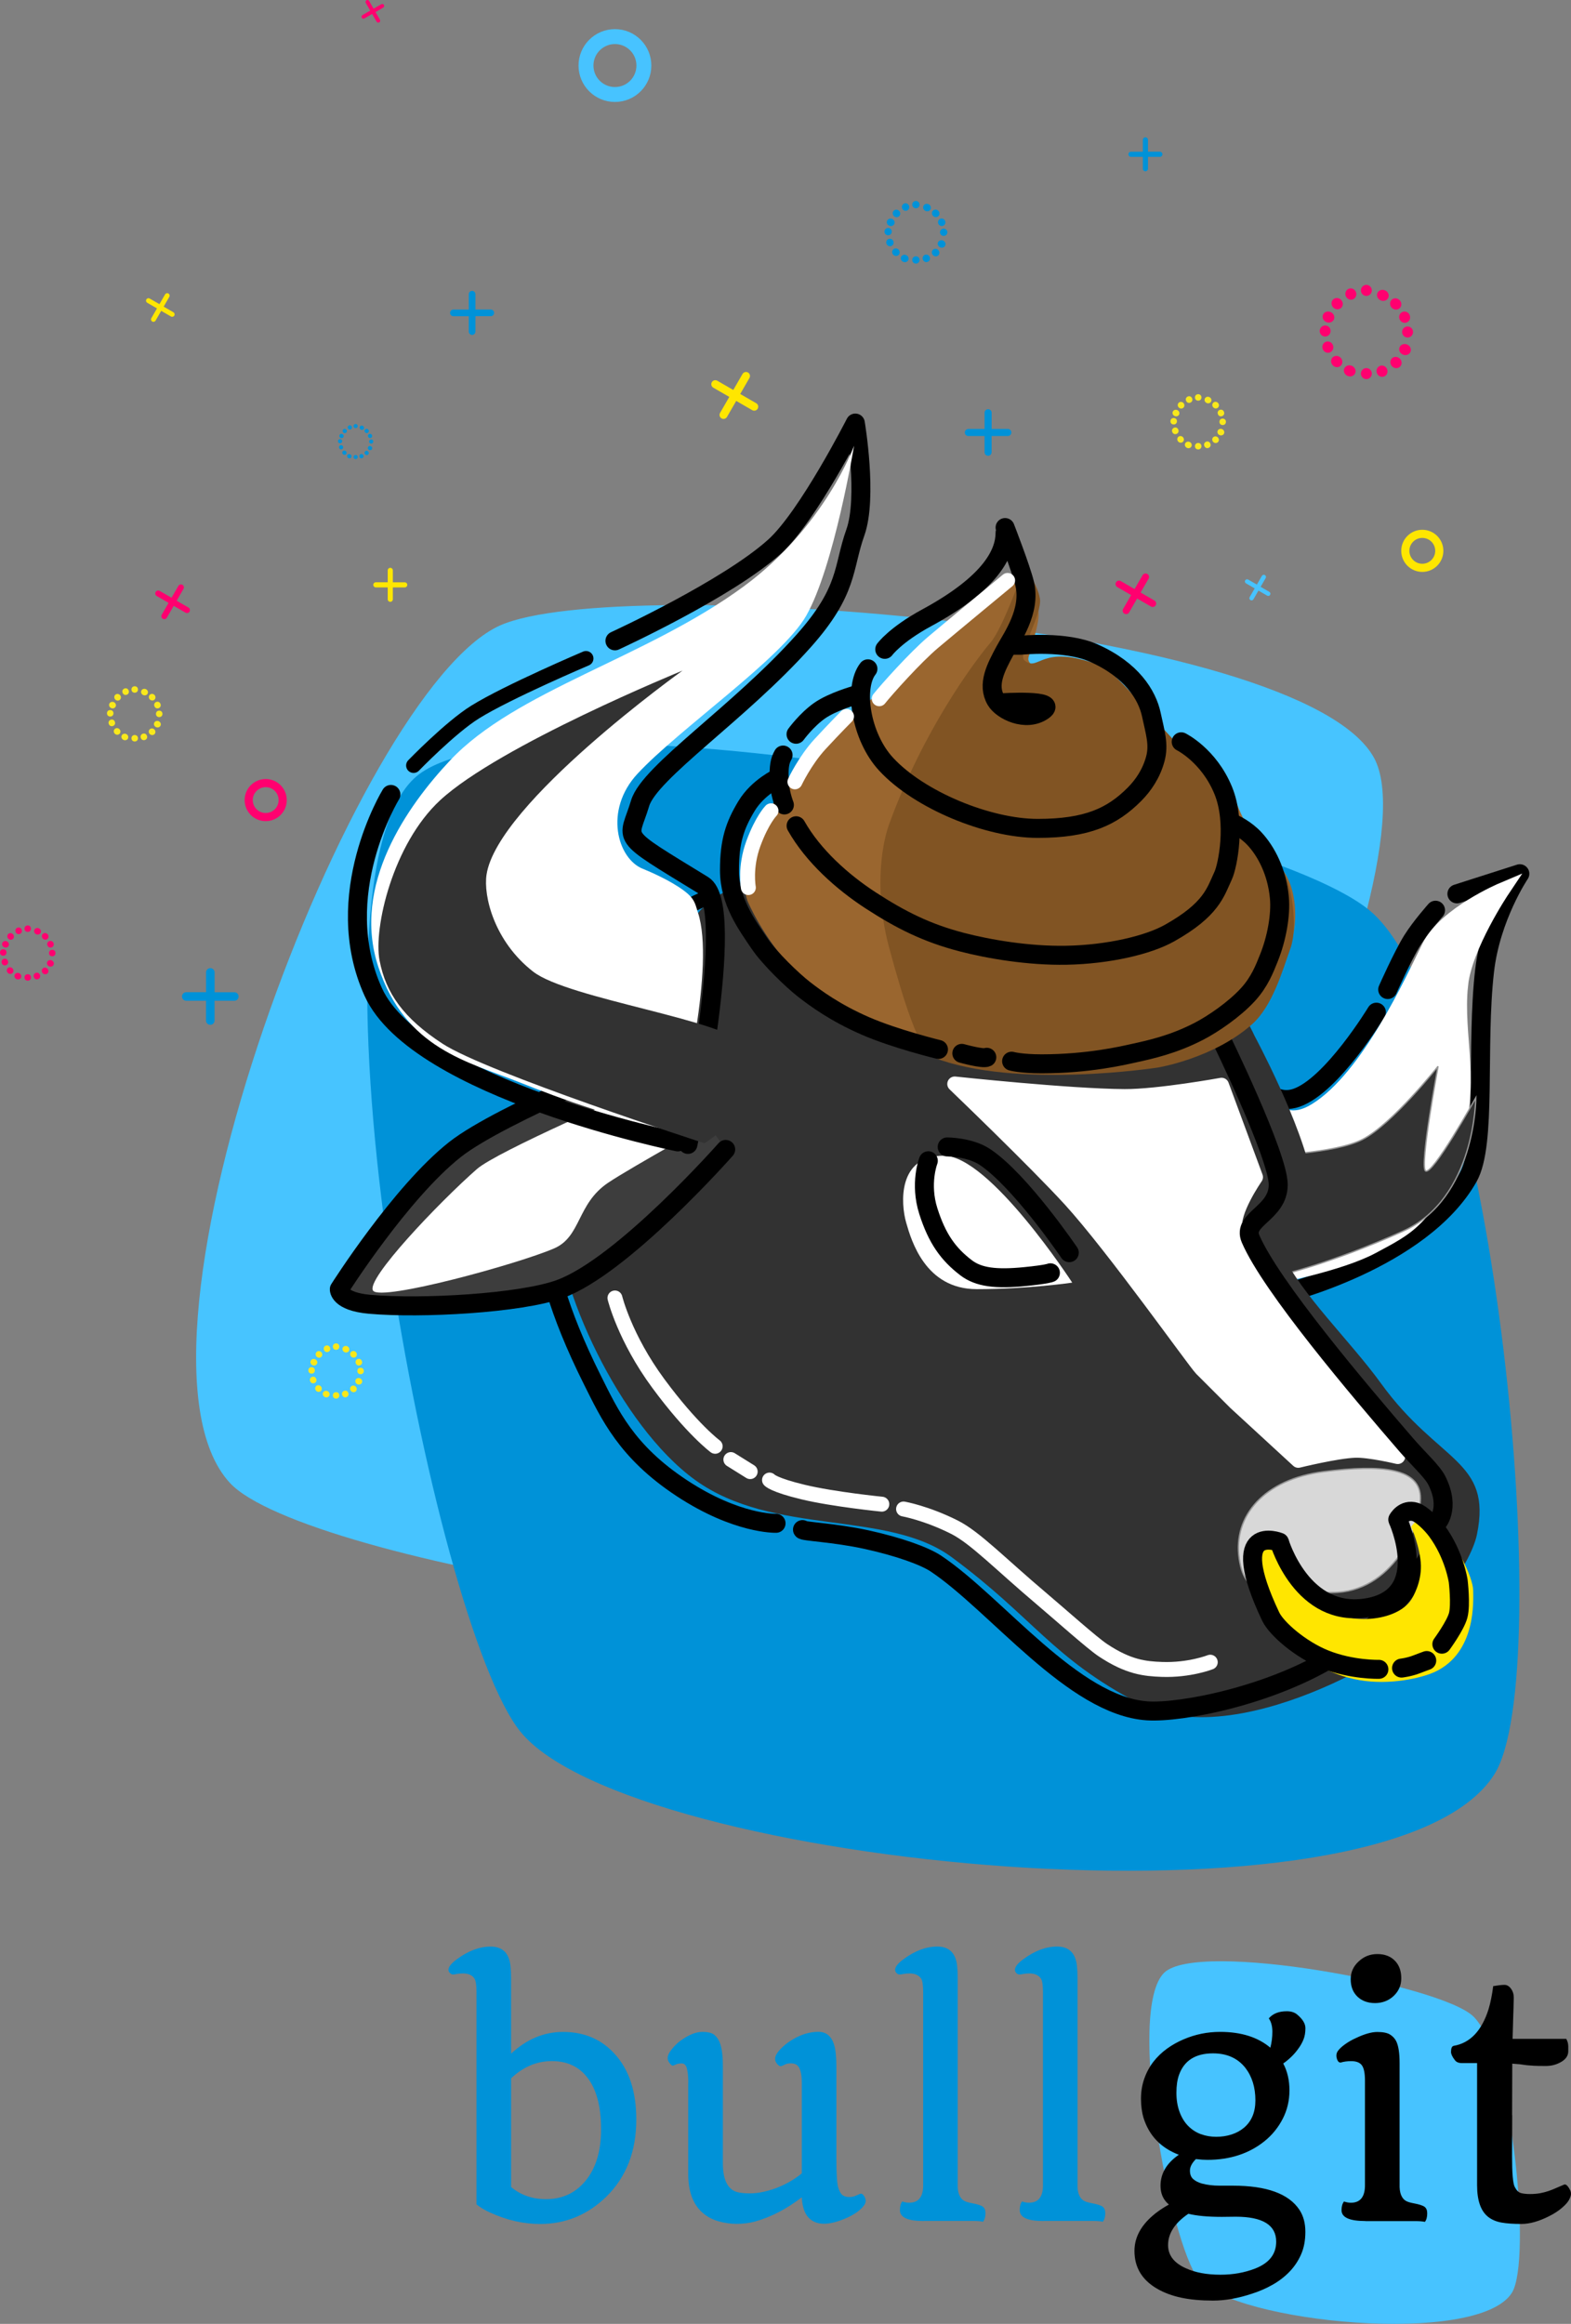 <svg xmlns="http://www.w3.org/2000/svg" viewBox="0 0 1158.446 1713.013">
  <rect x="0" y="0" width="1158.446" height="1713.013" fill="#808080" stroke="none"/>
  <g fill="none" fill-rule="evenodd">
    <path fill="#47c4ff" d="M368.873 460.983c-107.616 47.8-291.046 532.623-199.386 632.088 54.114 58.72 489.264 132.37 586.103 71.98 82.716-51.57 305.43-519.44 257.57-606.48-54.147-98.47-557.055-136.32-644.287-97.58z" />
    <path fill="#0092d8" d="M383.737 1276.458c80.292 99.33 639.727 155.405 718.2 31.45 46.33-73.178 1.33-549.752-89.118-634.257-77.26-72.18-629.96-174.17-707.72-99.59-87.98 84.37 13.55 621.89 78.63 702.4z" />
    <path fill="#47c3ff" d="M883.834 1680.027c25.824 31.948 205.76 49.985 231 10.116 14.9-23.537.427-176.82-28.664-204-24.85-23.217-202.617-56.022-227.628-32.034-28.295 27.13 4.36 200.02 25.292 225.91z" />
    <path stroke="#000" stroke-width="14" d="M945.317 954s102.626-24.937 137.35-86.297c13.845-24.463 5.604-96.425 12.066-152.184 4.62-39.87 25.985-71.46 25.985-71.46l-46.4 14.84m-15.77 12.062s-10.92 12.255-17.17 22.27c-7.06 11.33-18.09 36.19-18.09 36.19m-8.35 16.704s-32.73 54.042-58.92 63.1c-23.98 8.3-33.71-26.29-43.16-11.134-8.9 14.27 4.37 26.75 6.5 51.5 2.6 30.236-11.9 33.66-6.49 59.856 5.4 26.194 31.55 43.615 31.55 43.615" stroke-linecap="round" stroke-linejoin="round" />
    <path fill="#fff" stroke="#fff" stroke-width="11" d="M1077.1 725.726c2.94-28.245 30.626-69.596 30.626-69.596s-41.77 17.63-53.83 41.75c-12.07 24.12-44.55 96.5-83.53 120.63-33.87 20.96-42.69-25.99-51.97-9.28-2.84 5.11 17.68 20.7 20.41 38.97 2.99 19.95-14.28 38.02-12.07 57.53 2.38 20.98 12.06 35.26 12.06 35.26s49.13-9.26 73.19-22.27c25.13-13.59 41.6-20.16 58.59-70.53 16.98-50.37 2.32-82.38 6.49-122.49z" />
    <path fill="#323232" stroke="#979797" d="M922.117 907.605c-4.085-18.112 11.136-55.677 11.136-55.677s51.08-1.444 71.575-12.064c21.89-11.34 55.57-53.82 55.57-53.82s-13.66 73.368-9.28 77.02c4.9 4.08 37.12-53.822 37.12-53.822s0 74.24-53.82 98.37c-53.82 24.13-90.95 32.48-90.95 32.48s-18.31-19.04-21.34-32.48z" />
    <path fill="#323232" d="M409.835 869.34c3.327-23.443 16.245-78.387 42.393-123.41 18.26-31.44 49.73-56.07 60.3-70.12 25.4-33.76 62.69-21.187 67.83-23.372 19.78-8.414 198.41 3.802 259.07 23.373 54.28 17.52 85.73 87.89 85.73 87.89s35.01 64.94 42.39 105.65c3.61 19.87-27.32 42.807-21.66 55.16 13.4 29.298 49.78 63.918 72.54 95.36 42.42 58.59 81.96 56.1 70.66 111.26-4.62 22.565-36.8 67.09-70.65 90.686-4.68 3.268-21.87 13.466-44.9 23.22-38.71 16.396-93.93 31.54-134.09 10.44-64.06-33.66-76.9-62.65-137.54-107.516-47.76-35.34-131.44-15.148-189.35-57.03-55.58-40.2-102.68-143.045-102.68-197.27" />
    <path fill="#fff" stroke="#fff" stroke-width="11" d="M885.923 1008.75c-4.64-4.64-65.154-89.997-96.517-124.344-25.81-28.256-85.39-85.37-85.39-85.37s84.54 9.086 125.28 9.278c24.83.117 71.46-8.35 71.46-8.35l25.05 67.74s-18.32 26.38-14.85 38.045c7.66 25.76 48.26 74.23 48.26 74.23l71.46 93.72s-21-5.04-31.56-4.64c-13.89.53-41.77 7.42-41.77 7.42l-46.4-42.68-25.06-25.05z" stroke-linecap="round" stroke-linejoin="round" />
    <path fill="#fff" d="M720.244 950.29c37.817 0 70.403-4.82 70.403-4.82s-60.69-93.318-94.514-93.54c-34.64-.23-31.826 35.68-27.968 49.18 3.857 13.5 14.26 49.18 52.08 49.18z" />
    <path fill="#d8d8d8" stroke="#979797" d="M982.44 1173.927c43.822 0 64.963-47.56 64.963-69.596s-27.842-25.05-71.46-19.48c-43.618 5.57-66.82 32.48-62.18 64.03 4.64 31.56 24.854 25.06 68.676 25.06z" />
    <g stroke="#000" stroke-linecap="round" stroke-linejoin="round">
      <path stroke-width="11" d="M524.913 660.77s-29.698 6.495-64.036 50.11c-34.337 43.613-45.474 90.94-45.474 90.94m-2.784 18.557l-5.57 31.55" />
      <path stroke-width="14" d="M405.195 872.343c0 7.423-20.417 40.83 31.553 144.76 12.76 25.506 25.06 52.893 65.9 79.804 40.84 26.91 69.61 25.983 69.61 25.983m19.49 4.63c0 1.4 23.45 2.18 47.33 7.42 23.7 5.2 42.69 12.06 51.05 17.63 44.49 29.66 101.29 104.95 155.91 108.57 24.88 1.65 92.37-11.33 140.14-41.76 42.91-27.34 67.75-72.38 67.75-72.38m-154.06-382.31s42.69 87.22 42.69 108.57c0 21.34-26.76 25.12-20.41 39.9 15 34.95 79.81 111.35 115.07 152.18 8.52 9.85 18.94 19.32 22.28 25.98 10.5 20.92 0 31.55 0 31.55" />
    </g>
    <path fill="#ffe600" d="M1057.764 1232.527c-10.27 4.697-33.41 9.725-55.212 5.975-22.672-3.9-44.075-16.93-57.59-30.79-13.743-14.08-22.372-51.01-19.516-58.82 2.85-7.81 13.5-9.84 16.65-7.81 4.08 2.63 4.51 11.37 9.04 19.3 4.97 8.72 14.15 16.8 21.42 22.52 21.07 16.6 57.74 12.27 68.06-3.71 1.32-2.03 7.46-12.39 7.14-25.24-.33-13-7.14-28.49-7.14-28.49s5.92-9.57 12.85-5.05c20.47 13.33 32.84 43.26 32.84 51.94 0 6.89 2.7 45.91-28.56 60.21z" />
    <path stroke="#000" stroke-width="14" d="M943.46 1136.81s-39.905-15.776-6.495 54.75c4.294 9.06 22.023 24.356 39.906 31.55 19.91 8.003 39.91 7.422 39.91 7.422m16.71-.92s5.7-.65 11.14-2.78c3.23-1.27 7.43-2.78 7.43-2.78m-21.34-103.93s4.35-8.22 13-5.56c4.19 1.29 11.54 8.18 15.78 13.92 13 17.63 15.78 37.12 15.78 37.12s2.05 17.2 0 25.06c-1.97 7.6-12.06 21.34-12.06 21.34" stroke-linecap="round" />
    <path stroke="#000" stroke-width="14" d="M943.46 1136.81s16.706 56.604 64.965 48.252c48.258-8.35 22.273-64.95 22.273-64.95" />
    <path fill="#3d3d3d" stroke="#000" stroke-width="14" d="M535.123 847.288s-76.1 86.3-122.502 103.003c-28.96 10.43-102.07 14.56-140.13 11.14-22.91-2.06-22.28-11.13-22.28-11.13s45.19-71.35 85.38-103c34.05-26.81 148.48-72.38 148.48-72.38" stroke-linecap="round" stroke-linejoin="round" />
    <path fill="#fff" d="M533.284 804.115c8.31 3.52 0 18.713 0 18.713s-68.315 37.833-84.997 49.123c-23.04 15.59-19.606 39.67-39.77 48.34-26.84 11.56-127.104 38.99-133.342 31.19-6.238-7.79 48.68-65.29 76.42-89.66 15.148-13.31 118.526-57.7 118.526-57.7s49.38-5.83 63.17 0z" />
    <path stroke="#000" stroke-width="14" d="M684.537 855.64s-6.497 16.703 0 37.118c6.496 20.415 14.762 31.763 27.84 41.757 9.207 7.035 22.003 8.653 43.62 6.496 16.158-1.61 18.56-2.78 18.56-2.78m-76.1-92.79s16.705 0 27.842 7.43c26.17 17.45 62.18 70.526 62.18 70.526m-288.63-81.66s-192.1-38.99-224.59-110.44c-32.48-71.45 12.992-145.686 12.992-145.686" stroke-linecap="round" stroke-linejoin="round" />
    <path stroke="#000" stroke-width="11" d="M304.967 564.263s27.19-28.096 45.473-39.438c24.098-14.95 81.668-39.438 81.668-39.438" stroke-linecap="round" stroke-linejoin="round" />
    <path stroke="#000" stroke-width="14" d="M453.453 472.396s83.145-38.154 117.862-69.597c24.368-22.07 59.395-90.94 59.395-90.94s9.28 54.75 0 80.73c-9.28 25.99-4.868 42.59-38.05 79.81-47.255 53.01-113.773 96.69-120.646 119.71-8.525 28.55-17.583 21.09 46.402 60.32 25.72 15.78-11.14 191.16-11.14 191.16" stroke-linecap="round" stroke-linejoin="round" />
    <path fill="#fff" d="M470.157 570.295c30.584-32.93 106.412-84.95 124.36-116.458 20.507-36.004 35.265-125.274 35.265-125.274s-21.48 59.803-81.668 103.93c-71.96 52.758-167.648 76.362-216.235 128.058-31.42 33.43-72.87 91.78-52.9 152.19 19.96 60.41 65.51 69.69 104.87 85.37 26.27 10.47 80 30.9 109.51 31.55 18.71.42 9.28-16.7 9.28-16.7s24.88-101.3 12.06-140.12c-1.68-5.07-2.07-9.2-7.43-13.92-7.92-6.97-22.44-14.13-33.41-18.56-18.398-7.42-28.86-42.99-3.718-70.06z" />
    <path fill="#323232" d="M326.31 769.34c32.756 21.378 193.08 73.38 193.08 73.38s54.226-32.42 29.785-71.85c-11.635-18.77-130.03-34.393-156.05-54.64-28.74-22.36-36.742-55.715-34.355-71.49 7.976-52.723 144.492-150.397 144.492-150.397s-135.02 55.07-178.795 95.633c-34.69 32.142-49.2 93.992-44.558 118.12 4.64 24.125 17.75 42.545 46.4 61.244z" />
    <g transform="translate(-18.713 -10.14)">
      <path fill="#0092d8" d="M369.288 238.348v-11.33c0-1.355-1.1-2.454-2.455-2.454-1.366 0-2.455 1.1-2.455 2.455v11.32h-11.33c-1.355 0-2.454 1.1-2.454 2.45 0 1.36 1.098 2.45 2.454 2.45h11.33v11.33c0 1.35 1.1 2.45 2.455 2.45 1.365 0 2.455-1.1 2.455-2.46v-11.33h11.33c1.355 0 2.454-1.1 2.454-2.46 0-1.37-1.1-2.46-2.455-2.46h-11.33zm495.942-116.36v-8.73c0-1.056-.847-1.904-1.892-1.904-1.054 0-1.894.852-1.894 1.904v8.73h-8.73c-1.056 0-1.904.848-1.904 1.894 0 1.053.852 1.893 1.904 1.893h8.73v8.73c0 1.056.848 1.904 1.894 1.904 1.053 0 1.893-.86 1.893-1.91v-8.73h8.73c1.06 0 1.91-.85 1.91-1.9 0-1.06-.85-1.9-1.9-1.9h-8.73zM749.927 326.363v-11.977c0-1.432-1.162-2.594-2.595-2.594-1.444 0-2.596 1.16-2.596 2.594v11.977H732.76c-1.433 0-2.595 1.162-2.595 2.596 0 1.44 1.16 2.59 2.594 2.59h11.97v11.97c0 1.43 1.16 2.59 2.59 2.59 1.44 0 2.59-1.16 2.59-2.6v-11.97h11.98c1.43 0 2.59-1.16 2.59-2.6 0-1.45-1.17-2.6-2.6-2.6H749.9z" />
      <path fill="#ffe600" d="M308.404 439.347v-8.73c0-1.056-.848-1.903-1.894-1.903-1.054 0-1.894.852-1.894 1.903v8.73h-8.73c-1.056 0-1.904.848-1.904 1.894 0 1.06.853 1.9 1.904 1.9h8.73v8.73c0 1.06.848 1.91 1.894 1.91 1.053 0 1.894-.85 1.894-1.9v-8.73h8.73c1.055 0 1.903-.84 1.903-1.89 0-1.05-.852-1.89-1.904-1.89h-8.73z" />
      <ellipse cx="472.166" cy="58.461" stroke="#47c3ff" stroke-width="11" rx="21.345" ry="21.343" />
      <ellipse cx="214.633" cy="599.921" stroke="#ff006f" stroke-width="6" rx="12.529" ry="12.527" />
      <ellipse cx="1067.508" cy="416.186" stroke="#ffe600" stroke-width="6" rx="12.529" ry="12.527" />
      <path fill="#ffe600" d="M564.547 300.552l6.81-11.795c.814-1.41.33-3.215-1.08-4.03-1.41-.814-3.217-.332-4.032 1.08l-6.81 11.794-11.794-6.81c-1.41-.81-3.21-.33-4.03 1.09-.81 1.41-.33 3.22 1.08 4.03l11.8 6.81-6.81 11.8c-.81 1.41-.33 3.22 1.08 4.03 1.41.82 3.22.34 4.03-1.08l6.81-11.79 11.8 6.81c1.41.82 3.22.33 4.03-1.08.82-1.41.34-3.21-1.08-4.03l-11.79-6.8z" />
      <path fill="#47c3ff" d="M948.312 442.656l3.715-6.435c.44-.76.176-1.74-.593-2.18-.774-.44-1.75-.18-2.192.58l-3.715 6.44-6.435-3.71c-.76-.44-1.745-.17-2.19.6-.446.78-.183 1.75.582 2.2l6.435 3.72-3.72 6.44c-.44.76-.18 1.75.59 2.19.77.45 1.75.19 2.19-.58l3.71-6.43 6.43 3.72c.76.44 1.74.18 2.19-.59.44-.77.18-1.75-.58-2.19l-6.44-3.71z" />
      <path fill="#ffe600" d="M139.408 236.153l4.15-7.19c.502-.87.207-1.97-.654-2.467-.867-.5-1.965-.2-2.465.667l-4.16 7.19-7.19-4.152c-.87-.5-1.97-.2-2.47.66-.5.87-.2 1.97.67 2.47l7.18 4.15-4.15 7.19c-.51.87-.21 1.97.65 2.47.87.5 1.96.2 2.46-.67l4.15-7.19 7.19 4.15c.87.51 1.97.21 2.47-.65.5-.86.2-1.96-.67-2.46l-7.19-4.15z" />
      <path fill="#0092d8" d="M176.956 741.525v-14.567c0-1.743-1.414-3.156-3.157-3.156-1.74 0-3.16 1.413-3.16 3.156v14.567h-14.57c-1.75 0-3.16 1.413-3.16 3.156 0 1.74 1.41 3.16 3.15 3.16h14.56v14.57c0 1.75 1.41 3.16 3.15 3.16s3.15-1.41 3.15-3.15v-14.57h14.57c1.74 0 3.15-1.41 3.15-3.15s-1.42-3.15-3.16-3.15h-14.56z" />
      <path fill="#ff006f" d="M859.784 446.912l5.895-10.21c.7-1.222.28-2.785-.94-3.49-1.23-.71-2.79-.288-3.49.934l-5.9 10.21-10.21-5.895c-1.22-.7-2.79-.28-3.49.94-.71 1.23-.29 2.79.93 3.49l10.21 5.9L846.9 459c-.705 1.22-.286 2.784.936 3.49 1.23.71 2.785.287 3.49-.934l5.896-10.21 10.21 5.894c1.22.704 2.784.286 3.49-.937.71-1.23.287-2.784-.935-3.49l-10.21-5.894zM295.614 19.025l5.696-3.29c.674-.388.907-1.26.514-1.94-.396-.686-1.26-.917-1.938-.526l-5.697 3.28-3.29-5.7c-.39-.68-1.26-.91-1.94-.52-.69.39-.92 1.26-.53 1.94l3.29 5.69-5.7 3.29c-.68.39-.91 1.26-.52 1.94.39.68 1.26.91 1.94.52l5.69-3.29 3.29 5.69c.39.67 1.26.91 1.94.51.68-.4.91-1.26.52-1.94L295.59 19zM148.987 452.943l5.04-8.728c.602-1.044.244-2.38-.8-2.983-1.053-.607-2.38-.246-2.984.8l-5.04 8.726-8.727-5.04c-1.044-.6-2.38-.243-2.983.8-.607 1.053-.246 2.382.8 2.985l8.726 5.04-5.04 8.727c-.6 1.044-.25 2.38.8 2.983 1.05.607 2.38.245 2.98-.8l5.04-8.727 8.72 5.04c1.04.602 2.38.244 2.98-.8.6-1.053.24-2.38-.8-2.984l-8.73-5.04z" />
      <g fill="#f8e81c">
        <g transform="translate(97.597 515.877)">
          <ellipse cx="20.455" cy="2.51" rx="2.394" ry="2.383" />
          <ellipse cx="20.455" cy="38.467" rx="2.394" ry="2.383" />
          <ellipse cx="38.517" cy="20.489" rx="2.394" ry="2.383" />
          <ellipse cx="2.394" cy="20.055" rx="2.394" ry="2.383" />
        </g>
        <g transform="rotate(-45 692.47 161.012)">
          <ellipse cx="20.611" cy="2.671" rx="2.394" ry="2.511" />
          <ellipse cx="20.611" cy="38.629" rx="2.394" ry="2.511" />
          <ellipse cx="38.673" cy="20.65" rx="2.394" ry="2.511" />
          <ellipse cx="2.55" cy="20.217" rx="2.394" ry="2.511" />
        </g>
        <g transform="rotate(-22 1396.394 28.257)">
          <ellipse cx="20.72" cy="2.773" rx="2.394" ry="2.455" />
          <ellipse cx="20.72" cy="38.73" rx="2.394" ry="2.455" />
          <ellipse cx="38.782" cy="20.751" rx="2.394" ry="2.455" />
          <ellipse cx="2.659" cy="20.318" rx="2.394" ry="2.455" />
        </g>
        <g transform="rotate(-67 459.347 205.163)">
          <ellipse cx="20.662" cy="2.81" rx="2.394" ry="2.566" />
          <ellipse cx="20.662" cy="38.768" rx="2.394" ry="2.566" />
          <ellipse cx="38.723" cy="20.789" rx="2.394" ry="2.566" />
          <ellipse cx="2.6" cy="20.356" rx="2.394" ry="2.566" />
        </g>
      </g>
      <g fill="#f8e81c">
        <g transform="translate(246.084 1000.267)">
          <ellipse cx="20.455" cy="2.51" rx="2.394" ry="2.383" />
          <ellipse cx="20.455" cy="38.467" rx="2.394" ry="2.383" />
          <ellipse cx="38.517" cy="20.489" rx="2.394" ry="2.383" />
          <ellipse cx="2.394" cy="20.055" rx="2.394" ry="2.383" />
        </g>
        <g transform="rotate(-45 1351.426 223.967)">
          <ellipse cx="20.611" cy="2.671" rx="2.394" ry="2.511" />
          <ellipse cx="20.611" cy="38.629" rx="2.394" ry="2.511" />
          <ellipse cx="38.673" cy="20.65" rx="2.394" ry="2.511" />
          <ellipse cx="2.55" cy="20.217" rx="2.394" ry="2.511" />
        </g>
        <g transform="rotate(-22 2716.624 -111.5)">
          <ellipse cx="20.72" cy="2.773" rx="2.394" ry="2.455" />
          <ellipse cx="20.72" cy="38.73" rx="2.394" ry="2.455" />
          <ellipse cx="38.782" cy="20.751" rx="2.394" ry="2.455" />
          <ellipse cx="2.659" cy="20.318" rx="2.394" ry="2.455" />
        </g>
        <g transform="rotate(-67 899.508 335.188)">
          <ellipse cx="20.662" cy="2.81" rx="2.394" ry="2.566" />
          <ellipse cx="20.662" cy="38.768" rx="2.394" ry="2.566" />
          <ellipse cx="38.723" cy="20.789" rx="2.394" ry="2.566" />
          <ellipse cx="2.6" cy="20.356" rx="2.394" ry="2.566" />
        </g>
      </g>
      <g fill="#f8e81c">
        <g transform="translate(881.796 300.592)">
          <ellipse cx="20.455" cy="2.51" rx="2.394" ry="2.383" />
          <ellipse cx="20.455" cy="38.467" rx="2.394" ry="2.383" />
          <ellipse cx="38.517" cy="20.489" rx="2.394" ry="2.383" />
          <ellipse cx="2.394" cy="20.055" rx="2.394" ry="2.383" />
        </g>
        <g transform="rotate(-45 824.7 -893.242)">
          <ellipse cx="20.611" cy="2.671" rx="2.394" ry="2.511" />
          <ellipse cx="20.611" cy="38.629" rx="2.394" ry="2.511" />
          <ellipse cx="38.673" cy="20.65" rx="2.394" ry="2.511" />
          <ellipse cx="2.55" cy="20.217" rx="2.394" ry="2.511" />
        </g>
        <g transform="rotate(-22 1234.72 -2096.563)">
          <ellipse cx="20.72" cy="2.773" rx="2.394" ry="2.455" />
          <ellipse cx="20.72" cy="38.73" rx="2.394" ry="2.455" />
          <ellipse cx="38.782" cy="20.751" rx="2.394" ry="2.455" />
          <ellipse cx="2.659" cy="20.318" rx="2.394" ry="2.455" />
        </g>
        <g transform="rotate(-67 688.817 -494.877)">
          <ellipse cx="20.662" cy="2.81" rx="2.394" ry="2.566" />
          <ellipse cx="20.662" cy="38.768" rx="2.394" ry="2.566" />
          <ellipse cx="38.723" cy="20.789" rx="2.394" ry="2.566" />
          <ellipse cx="2.6" cy="20.356" rx="2.394" ry="2.566" />
        </g>
      </g>
      <g fill="#ff006f">
        <g transform="translate(18.713 692.187)">
          <ellipse cx="20.455" cy="2.51" rx="2.394" ry="2.383" />
          <ellipse cx="20.455" cy="38.467" rx="2.394" ry="2.383" />
          <ellipse cx="38.517" cy="20.489" rx="2.394" ry="2.383" />
          <ellipse cx="2.394" cy="20.055" rx="2.394" ry="2.383" />
        </g>
        <g transform="rotate(-45 865.855 344.39)">
          <ellipse cx="20.611" cy="2.671" rx="2.394" ry="2.511" />
          <ellipse cx="20.611" cy="38.629" rx="2.394" ry="2.511" />
          <ellipse cx="38.673" cy="20.65" rx="2.394" ry="2.511" />
          <ellipse cx="2.55" cy="20.217" rx="2.394" ry="2.511" />
        </g>
        <g transform="rotate(-22 1810.472 319.324)">
          <ellipse cx="20.72" cy="2.773" rx="2.394" ry="2.455" />
          <ellipse cx="20.72" cy="38.73" rx="2.394" ry="2.455" />
          <ellipse cx="38.782" cy="20.751" rx="2.394" ry="2.455" />
          <ellipse cx="2.659" cy="20.318" rx="2.394" ry="2.455" />
        </g>
        <g transform="rotate(-67 553.093 352.91)">
          <ellipse cx="20.662" cy="2.81" rx="2.394" ry="2.566" />
          <ellipse cx="20.662" cy="38.768" rx="2.394" ry="2.566" />
          <ellipse cx="38.723" cy="20.789" rx="2.394" ry="2.566" />
          <ellipse cx="2.6" cy="20.356" rx="2.394" ry="2.566" />
        </g>
      </g>
      <g fill="#ff006f">
        <g transform="translate(991.85 219.924)">
          <ellipse cx="34.413" cy="4.281" rx="4.027" ry="4.065" />
          <ellipse cx="34.413" cy="65.621" rx="4.027" ry="4.065" />
          <ellipse cx="64.8" cy="34.951" rx="4.027" ry="4.065" />
          <ellipse cx="4.027" cy="34.212" rx="4.027" ry="4.065" />
        </g>
        <g transform="rotate(-45 796.65 -1051.68)">
          <ellipse cx="34.676" cy="4.557" rx="4.027" ry="4.283" />
          <ellipse cx="34.676" cy="65.897" rx="4.027" ry="4.283" />
          <ellipse cx="65.062" cy="35.227" rx="4.027" ry="4.283" />
          <ellipse cx="4.289" cy="34.488" rx="4.027" ry="4.283" />
        </g>
        <g transform="rotate(-22 1096.31 -2404.915)">
          <ellipse cx="34.859" cy="4.73" rx="4.027" ry="4.187" />
          <ellipse cx="34.859" cy="66.069" rx="4.027" ry="4.187" />
          <ellipse cx="65.245" cy="35.4" rx="4.027" ry="4.187" />
          <ellipse cx="4.473" cy="34.661" rx="4.027" ry="4.187" />
        </g>
        <g transform="rotate(-67 697.13 -603.56)">
          <ellipse cx="34.76" cy="4.793" rx="4.027" ry="4.378" />
          <ellipse cx="34.76" cy="66.133" rx="4.027" ry="4.378" />
          <ellipse cx="65.146" cy="35.463" rx="4.027" ry="4.378" />
          <ellipse cx="4.374" cy="34.724" rx="4.027" ry="4.378" />
        </g>
      </g>
      <g fill="#0092d8">
        <g transform="translate(267.953 322.613)">
          <ellipse cx="12.995" cy="1.594" rx="1.521" ry="1.514" />
          <ellipse cx="12.995" cy="24.438" rx="1.521" ry="1.514" />
          <ellipse cx="24.47" cy="13.016" rx="1.521" ry="1.514" />
          <ellipse cx="1.521" cy="12.741" rx="1.521" ry="1.514" />
        </g>
        <g transform="rotate(-45 536.717 -148.873)">
          <ellipse cx="13.094" cy="1.697" rx="1.521" ry="1.595" />
          <ellipse cx="13.094" cy="24.541" rx="1.521" ry="1.595" />
          <ellipse cx="24.569" cy="13.119" rx="1.521" ry="1.595" />
          <ellipse cx="1.62" cy="12.844" rx="1.521" ry="1.595" />
        </g>
        <g transform="rotate(-22 976.925 -514.37)">
          <ellipse cx="13.164" cy="1.761" rx="1.521" ry="1.559" />
          <ellipse cx="13.164" cy="24.605" rx="1.521" ry="1.559" />
          <ellipse cx="24.638" cy="13.183" rx="1.521" ry="1.559" />
          <ellipse cx="1.689" cy="12.908" rx="1.521" ry="1.559" />
        </g>
        <g transform="rotate(-67 390.927 -27.8)">
          <ellipse cx="13.126" cy="1.785" rx="1.521" ry="1.63" />
          <ellipse cx="13.126" cy="24.629" rx="1.521" ry="1.63" />
          <ellipse cx="24.601" cy="13.207" rx="1.521" ry="1.63" />
          <ellipse cx="1.652" cy="12.932" rx="1.521" ry="1.63" />
        </g>
      </g>
      <g fill="#0092d8">
        <g transform="translate(670.89 158.12)">
          <ellipse cx="23.206" cy="2.847" rx="2.716" ry="2.703" />
          <ellipse cx="23.206" cy="43.64" rx="2.716" ry="2.703" />
          <ellipse cx="43.696" cy="23.243" rx="2.716" ry="2.703" />
          <ellipse cx="2.716" cy="22.752" rx="2.716" ry="2.703" />
        </g>
        <g transform="rotate(-45 550.083 -707.084)">
          <ellipse cx="23.383" cy="3.031" rx="2.716" ry="2.848" />
          <ellipse cx="23.383" cy="43.823" rx="2.716" ry="2.848" />
          <ellipse cx="43.873" cy="23.427" rx="2.716" ry="2.848" />
          <ellipse cx="2.892" cy="22.935" rx="2.716" ry="2.848" />
        </g>
        <g transform="rotate(-22 765.56 -1622.417)">
          <ellipse cx="23.506" cy="3.145" rx="2.716" ry="2.785" />
          <ellipse cx="23.506" cy="43.938" rx="2.716" ry="2.785" />
          <ellipse cx="43.996" cy="23.542" rx="2.716" ry="2.785" />
          <ellipse cx="3.016" cy="23.05" rx="2.716" ry="2.785" />
        </g>
        <g transform="rotate(-67 478.54 -403.974)">
          <ellipse cx="23.44" cy="3.188" rx="2.716" ry="2.911" />
          <ellipse cx="23.44" cy="43.98" rx="2.716" ry="2.911" />
          <ellipse cx="43.93" cy="23.584" rx="2.716" ry="2.911" />
          <ellipse cx="2.949" cy="23.092" rx="2.716" ry="2.911" />
        </g>
      </g>
    </g>
    <path fill="#9a662f" d="M952.684 655.858c-6.448-24.26-25.87-26.026-40.24-62.278-9.155-23.09-32.397-30.35-51.552-52.9-6.813-8.02-49.714-50.16-68.214-51.22-14.42-.83-27.98 4.83-32.57 0-3.43-3.62-1.18-5.53 0-10.23 2.11-8.39 6.08-20.13 5.75-26.96-.97-20.17-10.54-32.54-10.54-32.54s-73 53.54-95.81 80.87c-16.26 19.48-48.99 29.64-66.11 55.77-16.04 24.48-35.49 51.84-42.16 73.43-5.99 19.41 0 34.39 0 34.39s11.14 26.94 34.5 51.13c24.48 25.36 61.81 48.09 88.15 51.12 16.73 1.93 32.7 7.95 55.57 12.08 34.71 6.27 78.88 9.72 114.98 0 30.46-8.21 63.24-22.53 82.4-39.04 15.11-13.02 20.12-29.75 20.12-29.75s13.42-25.05 5.75-53.92z" />
    <path fill="#815423" d="M861.82 541.58c-19.69-21.087-39.902-46.99-50.938-51.18-44.073-16.73-44.633 5.65-55.57-3.716-5.036-4.31 13.524-34.515 11.497-45.547-2.12-11.495-11.5-23.238-11.5-23.238s-15.23 44.33-24.91 55.77c-12.35 14.58-49.83 65.06-74.74 133.85-6.41 17.7-10.54 52.05 0 91.09 10.54 39.04 22.38 76.88 32.57 80.85 61.01 23.72 165.753 7.43 165.753 7.43s40.48-6.58 68.99-31.606c15.44-13.556 22.74-39.95 28.75-56.7 5-13.925 2.16-48.714-9.58-63.19-10.98-13.533-30.84-18.008-28.74-27.887 1.73-8.148-24.15-36.57-51.58-65.943z" />
    <g stroke="#000" stroke-linecap="round" stroke-linejoin="round">
      <path stroke-width="14" d="M741.13 392.737c0 14.83-9.994 36.754-57.79 62.67-23.115 12.535-30.925 23.25-30.925 23.25M640 493.01c-10.596 13.498-5.56 49.835 13.483 70.384 24.52 26.455 75.126 47.244 111.726 47.244 36.6 0 54.9-8.678 71.27-25.068 6.78-6.8 12.52-15.43 15.41-26.04 2.89-10.61 0-19.29-2.89-32.78-3.09-14.41-14.43-32.86-42.38-45.32-20.97-9.35-53.94-5.79-53.94-5.79h-8.87" />
      <path stroke-width="14" d="M738.24 518.078s43.342-2.892 30.82 5.785c-12.52 8.678-30.2-.038-34.672-7.713-6.74-11.57 0-24.11 6.75-36.64 5.03-9.35 19.27-28.93 14.45-49.18-2.67-11.23-14.44-41.46-14.44-41.46M587.038 608.7c12.52 22.17 34.09 41.42 54.9 54.96 22.23 14.45 41.42 24.1 67.42 30.85 19.52 5.06 48.8 10.17 77.06 9.64 30.61-.58 60.07-7.37 76.09-16.39 30.82-17.36 33.71-29.89 39.49-42.43 3.24-7.03 9.75-38.91 0-62.67-10.61-25.88-30.99-35.86-30.99-35.86" />
      <path stroke-width="11" d="M633.257 510.365s-19.263 6.75-28.894 13.498c-9.632 6.75-18.3 18.32-18.3 18.32" />
      <path stroke-width="14" d="M631.015 512.366s-17.02 4.748-26.652 11.497c-9.632 6.75-17.372 17.39-17.372 17.39m-9.56 15.318c-2.4 4.21-3.12 8.27-2.92 17.91.2 9.65 3.89 18.88 3.89 18.88" />
      <path stroke-width="14" d="M574.505 573.035s-15.534 6.988-24.08 21.212c-8.46 14.084-12.52 25.565-12.52 47.244 0 23.14 13.106 40.66 22.153 54 7.51 11.07 24.18 27.07 32.75 33.75 8.67 6.74 23.12 17.35 45.27 26.99 22.15 9.64 53.94 17.35 53.94 17.35m17.23 2.89s15.52 4.34 18.41 2.89m18.3 2.89s6.74 1.93 22.15 1.93c34.68 0 60.46-6.2 67.42-7.72 12.86-2.8 29.73-6.5 48.58-16.27 10.24-5.31 25.98-15.94 36.19-27.12 8.59-9.41 12.26-19.16 15.41-27 5.7-14.18 8.88-31.6 7.7-44.35-1.77-19.14-9.73-34.17-18.3-43.39-6.57-7.07-14.44-10.61-14.44-10.61" />
    </g>
    <path stroke="#fff" stroke-width="11" d="M453.453 956.786s7.123 29.334 32.054 63.113c24.93 33.78 41.85 46.22 41.85 46.22m11.574 9.78l14.25 8.89m14.25 6.22s2.67 3.56 24.93 8.89c22.26 5.34 57.88 8.89 57.88 8.89m16.03 3.56s16.737 2.97 37.4 13.34c15.475 7.77 33.438 26.68 65 53.34 12.82 10.83 36.507 32 44.52 37.34 18.837 12.54 31.005 13.78 43.63 14.23 20.287.72 35.616-5.33 35.616-5.33M743.01 427.86s-42.413 35.074-54.754 45.47c-13.31 11.204-34.646 35.132-39.906 41.753m-24.13 12.993s-8.353 8.35-19.49 20.41c-11.136 12.06-18.56 27.84-18.56 27.84m-17.633 21.34s-6.495 6.49-12.99 24.12c-6.49 17.63-3.71 32.48-3.71 32.48" stroke-linecap="round" />
    <path fill="#0092d8" d="M376.892 1513.825c11.44-10.673 24.212-16.01 38.32-16.01 15.557 0 28.216 5.376 37.977 16.125 10.67 11.58 16.01 27.74 16.01 48.48 0 23.32-7.32 42.23-21.96 56.72-13.81 13.49-30.13 20.24-48.96 20.24-12.28 0-24.52-2.78-36.72-8.35-3.97-1.76-7.36-3.78-10.18-6.06v-156.43c0-5.26-.54-8.65-1.6-10.18-1.6-2.44-4.43-3.66-8.47-3.66-1.83 0-3.55.17-5.15.51-1.607.34-2.71.34-3.32 0-.61-.35-1.146-.82-1.6-1.43-1.6-2.44.303-5.64 5.72-9.61 8.39-6.18 16.66-9.26 24.82-9.26 8.693 0 13.574 4.69 14.64 14.06.306 2.82.46 5.79.46 8.92v55.91zm0 18.182v80.16c7.168 5.947 15.747 8.92 25.737 8.92 11.82 0 21.43-4.384 28.82-13.15 7.85-9.3 11.78-22.07 11.78-38.308 0-17.08-3.47-29.93-10.41-38.54-6.18-7.85-14.82-11.77-25.91-11.77s-21.11 4.23-30.03 12.7zm130.66 3.43c0-4.345-.325-7.832-.973-10.462-.65-2.63-1.97-3.946-3.95-3.946-1.45 0-2.6.15-3.43.45l-2.75 1.14c-.54.15-1.19-.16-1.95-.92-1.45-1.6-2.18-3.07-2.18-4.41 0-1.34.44-2.75 1.31-4.23.87-1.49 2.21-3.19 4-5.09 1.79-1.91 3.83-3.59 6.12-5.03 5.18-3.43 9.87-5.15 14.07-5.15 4.19 0 7.16.72 8.92 2.17 1.75 1.45 3.09 3.35 4 5.71 1.52 3.81 2.29 9.57 2.29 17.27v71.58c0 12.88 3.89 20.08 11.66 21.61 2.36.45 5.16.68 8.4.68s6.71-.42 10.41-1.26c3.7-.84 7.22-1.94 10.58-3.32 6.48-2.67 12.2-6.06 17.16-10.18v-66.67c0-7.24-1.3-11.7-3.89-13.38-1.07-.69-2.48-1.03-4.23-1.03-1.76 0-3.15.27-4.18.8-1.03.53-1.87.91-2.52 1.14-.65.23-1.2.21-1.66-.06-.46-.27-.96-.67-1.49-1.2-1.14-1.3-1.72-2.6-1.72-3.89 0-1.3.47-2.69 1.43-4.18.95-1.49 2.5-3.2 4.63-5.15 2.13-1.95 4.57-3.72 7.32-5.32 6.18-3.59 12.35-5.38 18.53-5.38 7.47 0 11.74 5.29 12.81 15.89.31 2.97.46 6.06.46 9.26v67.7c0 11.74.46 19.06 1.37 21.95.91 2.9 2.02 4.785 3.31 5.66 1.29.88 2.9 1.32 4.8 1.32s3.47-.308 4.69-.917l3.43-1.487c.99-.23 1.87.23 2.63 1.37 1.6 2.36 1.83 4.5.68 6.4-1.14 1.905-2.92 3.734-5.32 5.49-2.4 1.75-5.09 3.276-8.06 4.57-13.19 5.796-22.57 5.68-28.14-.34-2.89-3.126-4.53-8.08-4.91-14.866-11.21 8.615-22.69 14.56-34.43 17.84-4.27 1.14-8.75 1.714-13.44 1.714-4.69 0-9.27-.65-13.73-1.95-4.46-1.295-8.33-3.39-11.61-6.29-7.02-6.173-10.52-15.7-10.52-28.59v-67.11zm173.554 101.773c-11.67 0-17.51-2.67-17.51-8.01 0-2.82.57-4.96 1.71-6.41 1.83.61 3.54.91 5.14.91 6.63 0 10.06-4 10.29-12.01v-143.17c0-5.34-.54-8.73-1.6-10.18-1.76-2.44-4.58-3.66-8.47-3.66-1.76 0-3.45.17-5.09.51-1.64.34-2.79.34-3.44 0-.65-.35-1.16-.82-1.55-1.43-1.53-2.52.38-5.72 5.72-9.61 8.38-6.18 16.66-9.27 24.82-9.27 8.69 0 13.57 4.69 14.64 14.06.3 2.82.45 5.79.45 8.92v154.26c.23 5.94 2.4 9.6 6.52 10.97 1.22.38 2.65.72 4.29 1.03 1.64.3 3.15.66 4.52 1.08 1.37.42 2.44.89 3.2 1.43 1.3.99 1.95 2.59 1.95 4.8 0 2.67-.61 4.76-1.83 6.29-1.53-.38-3.97-.58-7.32-.58h-36.49zm88.33 0c-11.67 0-17.5-2.67-17.5-8.01 0-2.82.57-4.96 1.71-6.41 1.83.61 3.54.91 5.14.91 6.63 0 10.06-4 10.29-12.01v-143.17c0-5.34-.54-8.73-1.61-10.18-1.76-2.44-4.58-3.66-8.47-3.66-1.76 0-3.45.17-5.09.51-1.64.34-2.79.34-3.43 0-.65-.35-1.17-.82-1.55-1.43-1.53-2.52.38-5.72 5.72-9.61 8.38-6.18 16.66-9.27 24.82-9.27 8.69 0 13.57 4.69 14.64 14.06.3 2.82.45 5.79.45 8.92v154.26c.23 5.94 2.4 9.6 6.52 10.97 1.22.38 2.65.72 4.29 1.03 1.64.3 3.14.66 4.52 1.08 1.37.42 2.44.89 3.2 1.43 1.29.99 1.94 2.59 1.94 4.8 0 2.67-.61 4.76-1.83 6.29-1.53-.38-3.97-.58-7.32-.58h-36.49z" />
    <path fill="#000" d="M1115.093 1559.223l-.114 30.074c0 12.58.64 20.145 1.94 22.7 1.29 2.553 2.82 4.078 4.57 4.573 1.75.49 4 .74 6.75.74 2.74 0 5.24-.21 7.49-.63 2.25-.42 4.36-.97 6.35-1.66 1.98-.69 3.89-1.45 5.72-2.29l5.6-2.4c1.294-.46 2.742.87 4.344 4 .457.84.686 1.81.686 2.91s-.46 2.53-1.38 4.29c-.92 1.75-2.69 3.75-5.32 6-2.63 2.25-5.7 4.25-9.21 6-7.63 3.88-14.47 5.83-20.54 5.83-6.07 0-11-.34-14.82-1.03-3.82-.69-7.06-2.06-9.73-4.12-5.49-4.27-8.24-12.09-8.24-23.44v-90h-11.32c-2.36 0-4.08-.76-5.15-2.29-1.83-2.37-2.75-4.35-2.75-5.95 0-2.67.65-4.16 1.94-4.46 12.12-2.06 20.7-11.05 25.74-26.99 1.44-4.81 2.59-10.49 3.43-17.04 3.66-.61 6.42-.92 8.29-.92 1.87 0 3.49.95 4.86 2.86 1.37 1.9 2.04 4.11 2 6.63-.04 2.51-.1 4.88-.17 7.09-.08 2.21-.15 4.61-.23 7.2l-.46 16.01h39.57c.99 1.75 1.49 3.62 1.49 5.6v3.54c0 3.2-1.72 5.81-5.15 7.83-3.43 2.02-7.23 3.03-11.38 3.03-4.16 0-7.13-.06-8.92-.17-1.79-.12-3.53-.25-5.21-.4l-5.04-.69c-1.756-.15-3.625-.308-5.61-.46v1.26l-.114 36.71zm-108.24 77.988c-11.743 0-17.615-2.67-17.615-8 0-2.74.61-4.88 1.83-6.4 1.83.61 3.51.92 5.04.92 7.09 0 10.56-4.5 10.41-13.49v-76.61c0-5.33-.74-9.05-2.23-11.15-1.49-2.09-4.14-3.14-7.95-3.14-2.82 0-5.37.35-7.66 1.03-1.37.15-2.36-.91-2.97-3.2-.53-2.05-.23-3.86.92-5.43 1.15-1.56 2.92-3.2 5.32-4.91 2.4-1.72 5.05-3.22 7.95-4.52 6.26-2.97 11.48-4.46 15.67-4.46 4.2 0 7.31.61 9.33 1.83 2.02 1.22 3.57 2.86 4.64 4.92 1.68 3.36 2.52 8.77 2.52 16.24v91.37c.23 6.02 2.41 9.68 6.52 10.98 1.15.38 2.56.73 4.24 1.03 1.68.31 3.19.67 4.52 1.09 1.34.42 2.39.9 3.15 1.43 1.3.99 1.94 2.59 1.94 4.8 0 2.75-.57 4.84-1.71 6.29-1.6-.38-4.04-.57-7.32-.57h-36.49zM881.8 1591.59c-2.898 2.897-4.347 5.718-4.347 8.462 0 2.744.8 4.82 2.402 6.23 1.6 1.41 3.698 2.497 6.29 3.26 3.967 1.067 8.35 1.6 13.156 1.6h9.84c24.87 0 41.22 5.947 49.08 17.84 2.9 4.42 4.35 9.814 4.35 16.18 0 6.365-1.06 11.95-3.2 16.75-2.13 4.8-4.99 9.05-8.58 12.75-3.58 3.69-7.74 6.88-12.46 9.54-4.72 2.67-9.72 4.84-14.98 6.52-10.29 3.43-19.9 5.14-28.82 5.14-8.92 0-16.72-.71-23.39-2.12-6.67-1.41-12.6-3.6-17.79-6.58-11.21-6.48-16.81-15.78-16.81-27.9 0-10.3 5.15-19.52 15.45-27.68 3.13-2.44 6.45-4.61 9.95-6.52-4.12-3.43-6.18-8.04-6.18-13.84 0-9.07 4.5-16.7 13.5-22.87-13.19-5.03-21.85-14.03-25.97-26.99-1.29-4.27-1.94-9.03-1.94-14.29s.82-10.22 2.46-14.87c1.64-4.65 3.89-8.81 6.75-12.47s6.2-6.86 10.01-9.61c3.81-2.75 7.89-5.03 12.24-6.86 8.54-3.66 17.5-5.49 26.88-5.49 15.48 0 27.84 3.88 37.06 11.66.99-3.81 1.49-7.74 1.49-11.78 0-4.04-.87-7.32-2.63-9.83 2.98-3.51 7.4-5.26 13.27-5.26 3.36 0 6.03.91 8.01 2.74 3.82 3.28 5.72 6.53 5.72 9.77 0 3.24-.49 6.06-1.48 8.46-.99 2.4-2.28 4.67-3.89 6.807-2.82 3.96-6.48 7.55-10.98 10.75 3.05 5.72 4.58 12.33 4.58 19.84s-1.65 14.48-4.97 20.93c-3.32 6.44-7.76 11.91-13.33 16.41-11.44 9.23-25.54 13.84-42.32 13.84-2.29 0-5.07-.19-8.35-.58zm-5.49 40.252c-9.99 6.784-14.986 14.483-14.986 23.1 0 7.47 4.347 13.15 13.04 17.036 6.94 3.202 15.48 4.803 25.623 4.803 9.227 0 17.768-1.52 25.623-4.57 10.295-4.04 15.442-10.63 15.442-19.78 0-12.27-9.95-18.41-29.855-18.41l-10.18.12c-10.372 0-18.608-.76-24.708-2.28zm9.264-58.663c3.508 1.29 7.264 1.94 11.267 1.94 4.01 0 7.78-.57 11.33-1.72 3.54-1.14 6.61-2.82 9.2-5.03 5.56-4.72 8.35-11.43 8.35-20.12 0-9.6-2.48-17.61-7.44-24.01-5.65-7.09-13.58-10.63-23.8-10.63-12.89 0-21.24 5.26-25.05 15.78-1.3 3.59-1.95 8.01-1.95 13.27s.78 9.99 2.34 14.18c1.56 4.2 3.7 7.65 6.4 10.35 2.7 2.71 5.81 4.71 9.32 6.01zm128.257-96.63c-2.59 0-4.97-.4-7.15-1.2-2.17-.8-4.06-1.97-5.66-3.49-3.35-3.2-5.03-7.51-5.03-12.92 0-5.19 1.99-9.57 5.95-13.15 3.82-3.59 8.39-5.38 13.73-5.38s9.61 1.61 12.81 4.81c3.21 3.2 4.81 7.55 4.81 13.04 0 5.19-1.904 9.57-5.72 13.15-3.734 3.43-8.31 5.15-13.724 5.15z" />
  </g>
</svg>
